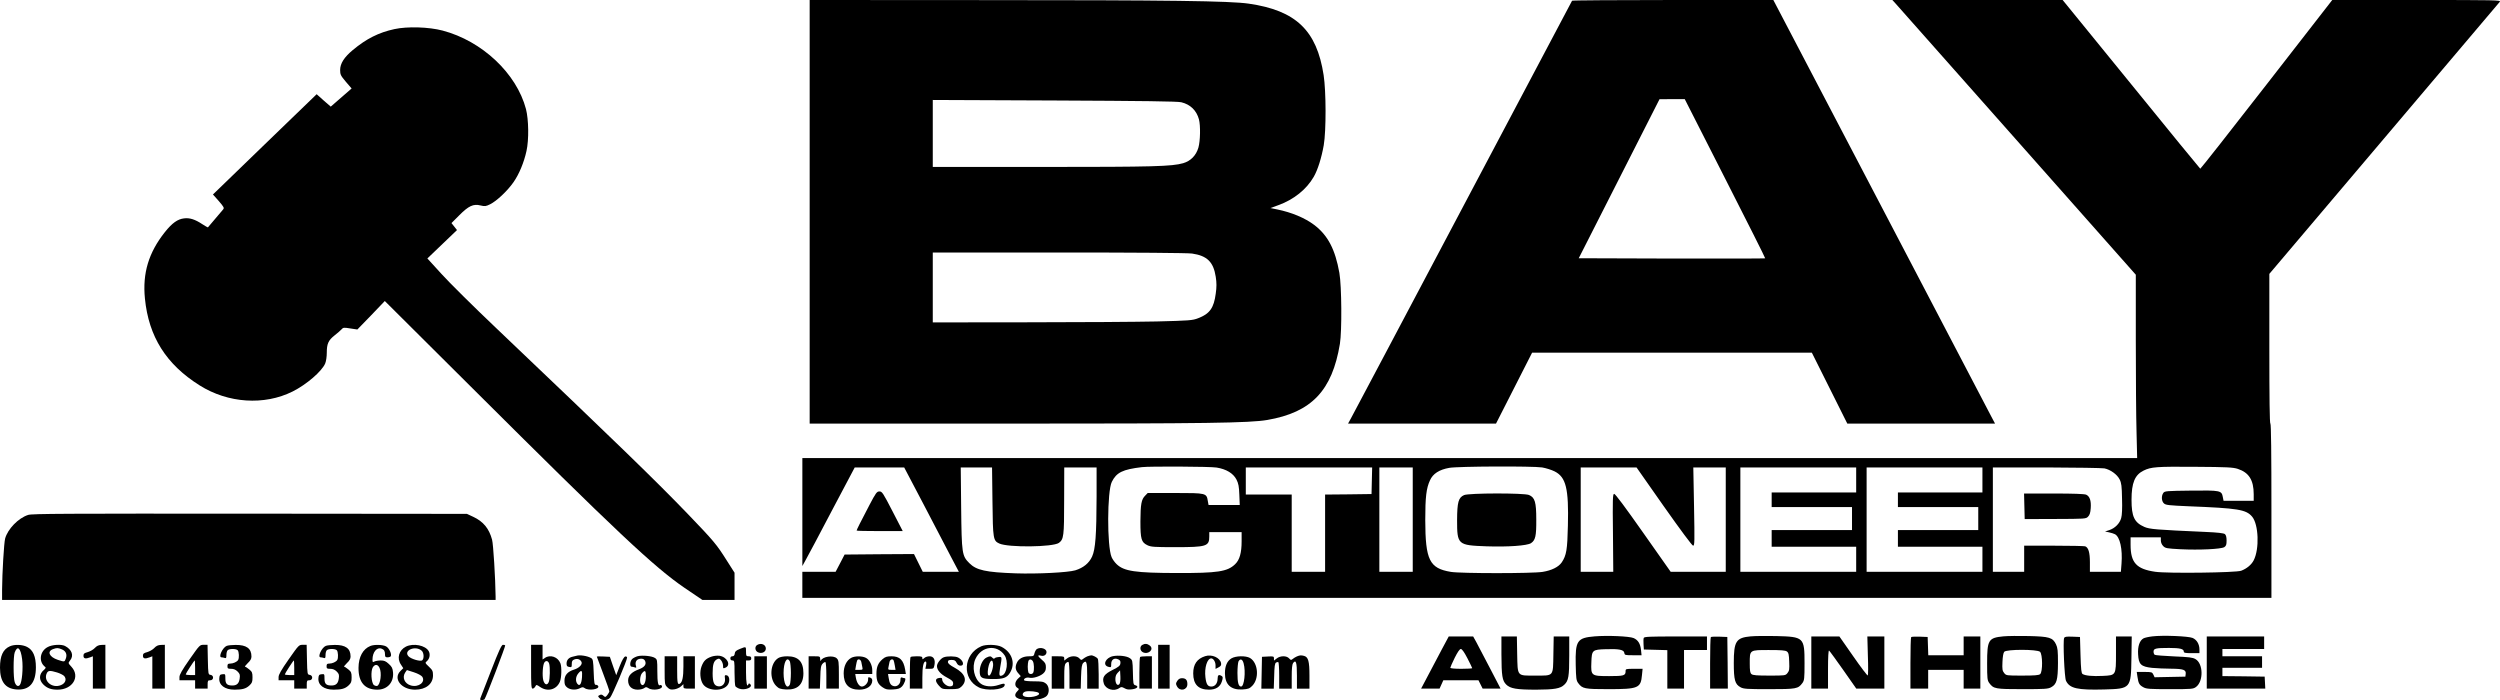 <svg xmlns="http://www.w3.org/2000/svg" version="1.0" preserveAspectRatio="xMidYMid meet" viewBox="107 101 2396.05 671">

<g transform="translate(0,799) scale(0.1,-0.1)" fill="#000000" stroke="none">
<path d="M8830 4950 l0 -2030 1903 0 c1904 0 2313 6 2483 35 424 73 622 281 696 730 20 123 17 553 -5 679 -40 226 -110 360 -241 460 -91 68 -215 120 -356 149 l-64 13 77 28 c147 53 269 151 338 271 38 65 75 183 96 303 24 140 23 516 -1 672 -66 429 -266 620 -718 685 -179 26 -752 34 -2560 34 l-1648 1 0 -2030z m3562 1050 c87 -21 146 -79 169 -164 16 -60 13 -206 -5 -270 -22 -76 -74 -129 -146 -150 -109 -31 -281 -36 -1342 -36 l-1058 0 0 321 0 321 1168 -5 c848 -4 1180 -8 1214 -17z m103 -1450 c144 -21 205 -80 227 -223 9 -58 9 -98 0 -161 -18 -138 -58 -194 -169 -236 -54 -21 -83 -23 -398 -31 -187 -4 -746 -8 -1242 -8 l-903 -1 0 335 0 335 1208 0 c745 0 1234 -4 1277 -10z"/>
<path d="M16137 6973 c-3 -5 -474 -894 -1047 -1978 -573 -1083 -1055 -1994 -1071 -2022 l-29 -53 709 0 709 0 173 340 173 340 1341 0 1340 0 170 -340 170 -340 708 0 708 0 -36 68 c-19 37 -498 950 -1062 2030 l-1027 1962 -963 0 c-529 0 -964 -3 -966 -7z m1467 -1704 c213 -418 386 -762 384 -765 -3 -2 -406 -3 -896 -2 l-891 3 387 762 387 762 121 1 121 0 387 -761z"/>
<path d="M19227 6958 c11 -13 536 -605 1167 -1317 l1146 -1294 0 -631 c0 -347 3 -742 7 -878 l6 -248 -6396 0 -6397 0 0 -517 0 -518 33 60 c19 33 132 246 251 473 l218 412 237 0 237 0 185 -352 c101 -194 219 -419 261 -500 l78 -148 -173 0 -173 0 -42 85 -42 85 -332 -2 -333 -3 -43 -83 -43 -82 -159 0 -160 0 0 -125 0 -125 7040 0 7040 0 0 835 c0 550 -3 835 -10 835 -7 0 -10 246 -10 718 l0 717 1098 1296 c603 712 1103 1303 1111 1312 13 16 -40 17 -796 17 l-810 0 -629 -809 c-346 -445 -632 -809 -636 -808 -3 1 -301 365 -662 810 l-657 807 -816 0 -816 0 20 -22z m-6497 -4459 c93 -15 159 -55 190 -114 20 -39 25 -67 28 -147 l4 -98 -150 0 -149 0 -7 38 c-12 76 -14 77 -312 77 l-264 0 -25 -26 c-36 -36 -44 -81 -45 -247 0 -169 9 -199 66 -227 35 -17 64 -19 269 -19 299 0 325 8 325 103 l0 41 155 0 155 0 0 -88 c0 -110 -19 -178 -62 -219 -74 -72 -168 -86 -559 -85 -398 1 -506 17 -577 85 -19 18 -40 48 -48 67 -45 105 -43 633 2 722 45 90 103 119 289 141 72 9 656 6 715 -4z m3120 1 c36 -6 90 -23 120 -38 109 -55 136 -164 127 -521 -5 -229 -14 -284 -59 -351 -30 -44 -96 -77 -183 -91 -95 -16 -785 -16 -880 0 -205 34 -244 113 -245 496 0 222 10 305 45 381 28 64 89 103 185 120 83 15 799 18 890 4z m6668 -14 c106 -35 152 -107 152 -243 l0 -63 -145 0 -144 0 -7 36 c-12 63 -21 65 -304 62 -236 -3 -253 -4 -266 -22 -21 -29 -18 -80 6 -101 17 -16 49 -19 233 -27 478 -19 554 -31 612 -100 62 -74 71 -309 15 -418 -22 -43 -67 -80 -120 -100 -49 -19 -711 -27 -824 -10 -180 26 -236 87 -236 258 l0 72 145 0 145 0 0 -30 c0 -19 9 -40 23 -54 21 -21 35 -23 165 -30 181 -9 389 1 420 20 18 12 22 24 22 63 0 32 -5 53 -16 62 -11 9 -69 16 -188 21 -474 21 -533 26 -584 48 -96 42 -123 98 -123 260 0 163 32 239 116 280 72 35 122 39 495 36 305 -2 362 -5 408 -20z m-11936 -313 c4 -359 7 -375 65 -402 86 -40 515 -35 572 6 46 35 50 64 50 406 l1 317 155 0 155 0 0 -277 c-1 -371 -11 -506 -43 -577 -29 -64 -84 -108 -161 -132 -70 -21 -364 -36 -571 -29 -287 10 -377 30 -444 97 -71 71 -74 89 -79 531 l-4 387 150 0 150 0 4 -327z m3636 200 l-3 -128 -222 -3 -223 -2 0 -370 0 -370 -160 0 -160 0 0 370 0 370 -220 0 -220 0 0 130 0 130 605 0 606 0 -3 -127z m392 -373 l0 -500 -160 0 -160 0 0 500 0 500 160 0 160 0 0 -500z m2408 125 c157 -223 270 -375 279 -375 15 0 15 38 9 375 l-7 375 156 0 155 0 0 -500 0 -500 -264 0 -264 0 -264 375 c-171 243 -268 374 -278 372 -13 -2 -15 -50 -11 -375 l3 -372 -156 0 -156 0 0 500 0 500 268 0 267 0 263 -375z m1842 255 l0 -120 -405 0 -405 0 0 -70 0 -70 385 0 385 0 0 -110 0 -110 -385 0 -385 0 0 -80 0 -80 405 0 405 0 0 -120 0 -120 -555 0 -555 0 0 500 0 500 555 0 555 0 0 -120z m1210 0 l0 -120 -405 0 -405 0 0 -70 0 -70 385 0 385 0 0 -110 0 -110 -385 0 -385 0 0 -80 0 -80 405 0 405 0 0 -120 0 -120 -555 0 -555 0 0 500 0 500 555 0 555 0 0 -120z m1169 111 c58 -12 122 -58 146 -106 17 -33 21 -65 23 -184 3 -91 0 -159 -8 -186 -14 -52 -60 -98 -115 -116 l-40 -13 38 -8 c21 -4 47 -13 57 -18 48 -25 74 -143 63 -282 l-6 -78 -148 0 -149 0 0 90 c0 95 -14 142 -45 154 -9 3 -145 6 -301 6 l-284 0 0 -125 0 -125 -150 0 -150 0 0 500 0 500 513 0 c281 -1 532 -5 556 -9z"/>
<path d="M15102 2235 c-54 -24 -66 -66 -67 -240 0 -236 6 -241 282 -251 207 -7 388 6 426 30 43 29 52 68 51 226 0 168 -13 212 -70 236 -49 20 -575 19 -622 -1z"/>
<path d="M20472 2128 l3 -123 293 1 c285 1 294 1 314 22 16 16 23 37 26 82 5 71 -9 113 -44 129 -17 7 -119 11 -310 11 l-285 0 3 -122z"/>
<path d="M4850 6701 c-151 -33 -268 -92 -398 -200 -84 -70 -122 -130 -122 -192 0 -43 5 -54 55 -113 l55 -64 -100 -87 -100 -87 -68 59 -67 60 -497 -480 -497 -481 56 -63 c49 -57 54 -66 41 -81 -8 -9 -43 -51 -78 -92 -35 -41 -65 -77 -67 -79 -1 -2 -26 12 -55 31 -68 45 -120 62 -174 55 -61 -7 -114 -44 -184 -132 -156 -197 -215 -394 -191 -636 36 -365 203 -631 525 -833 272 -171 619 -194 891 -58 132 66 280 193 312 269 9 22 15 66 15 103 0 85 15 118 74 165 27 21 57 47 67 58 16 19 23 19 85 9 l67 -10 132 136 131 137 839 -835 c1374 -1369 1742 -1715 2035 -1915 l170 -115 154 0 154 0 0 130 0 131 -77 121 c-95 151 -124 185 -369 440 -304 316 -683 684 -1840 1785 -215 204 -451 438 -524 519 l-134 147 142 136 142 136 -26 33 -27 34 74 74 c90 91 136 112 204 95 42 -10 51 -9 92 11 63 31 166 128 224 211 54 77 101 190 125 300 24 108 21 301 -5 402 -90 341 -420 652 -799 752 -133 35 -338 41 -462 14z"/>
<path d="M9402 2138 c-85 -162 -122 -236 -122 -243 0 -3 99 -5 221 -5 l221 0 -98 190 c-91 176 -100 190 -125 190 -25 0 -34 -12 -97 -132z"/>
<path d="M1340 2045 c-94 -30 -196 -135 -221 -227 -11 -44 -28 -329 -29 -490 l0 -98 2365 0 2365 0 0 33 c-2 173 -22 502 -34 545 -29 107 -84 174 -181 219 l-60 28 -2080 2 c-1770 1 -2087 0 -2125 -12z"/>
<path d="M16354 881 c-169 -14 -187 -41 -182 -273 3 -130 5 -150 24 -175 40 -54 60 -58 289 -58 287 0 311 10 322 135 l6 60 -82 0 c-78 0 -81 -1 -81 -23 0 -42 -16 -47 -157 -47 -173 0 -176 3 -171 131 4 119 8 123 141 127 124 4 171 -5 175 -36 3 -21 9 -22 84 -22 l81 0 -5 49 c-6 61 -29 98 -72 116 -41 17 -249 26 -372 16z"/>
<path d="M17849 881 c-141 -13 -162 -47 -162 -256 0 -162 11 -203 65 -232 29 -16 60 -18 273 -18 262 0 278 3 319 58 19 26 21 42 21 190 0 249 -6 254 -272 261 -92 2 -202 1 -244 -3z m347 -145 c16 -12 20 -29 22 -98 3 -72 1 -87 -16 -108 -20 -25 -22 -25 -175 -25 -116 0 -158 3 -170 14 -14 11 -17 32 -17 104 0 130 -4 127 185 127 115 0 156 -3 171 -14z"/>
<path d="M20270 881 c-143 -14 -155 -34 -155 -258 0 -148 2 -164 21 -190 41 -55 57 -58 319 -58 213 0 244 2 273 18 54 29 65 70 66 232 0 119 -3 146 -19 180 -32 65 -63 74 -260 79 -94 2 -204 1 -245 -3z m352 -148 c25 -23 27 -193 1 -214 -12 -11 -54 -14 -170 -14 -153 0 -155 0 -175 25 -17 21 -19 36 -16 106 2 49 8 87 17 97 20 25 315 25 343 0z"/>
<path d="M21700 881 c-36 -4 -75 -13 -86 -19 -37 -20 -57 -76 -52 -153 5 -97 27 -118 134 -130 44 -4 127 -8 185 -8 117 -1 143 -11 137 -52 l-3 -24 -148 -3 -147 -3 -12 26 c-11 23 -16 25 -85 25 l-74 0 7 -47 c9 -63 18 -79 57 -100 28 -16 61 -18 254 -18 209 0 223 1 250 21 73 54 70 224 -5 267 -27 16 -63 20 -205 26 -96 4 -179 11 -185 15 -7 4 -12 18 -12 30 0 31 20 36 148 36 105 0 142 -9 142 -35 0 -12 16 -15 75 -15 l75 0 0 35 c0 51 -26 94 -66 111 -41 17 -284 27 -384 15z"/>
<path d="M14887 753 c-37 -71 -96 -183 -132 -250 l-65 -123 89 0 88 0 18 40 18 40 168 0 169 0 20 -40 20 -40 86 0 86 0 -103 198 c-56 108 -115 221 -131 250 l-29 52 -117 0 -117 0 -68 -127z m247 -82 c25 -49 46 -92 46 -95 0 -3 -47 -6 -105 -6 -62 0 -105 4 -105 10 0 5 19 48 42 95 28 56 48 85 59 85 11 0 33 -31 63 -89z"/>
<path d="M15460 708 c1 -207 8 -251 46 -289 39 -39 101 -49 288 -49 173 1 230 10 269 48 40 38 47 78 47 280 l0 182 -74 0 -75 0 -3 -170 c-4 -217 7 -205 -173 -205 -179 0 -169 -12 -174 205 l-3 170 -74 0 -74 0 0 -172z"/>
<path d="M16824 866 c-3 -7 -4 -35 -2 -62 l3 -49 113 -3 112 -3 0 -184 0 -185 80 0 80 0 0 185 0 185 110 0 110 0 0 65 0 65 -300 0 c-246 0 -302 -2 -306 -14z"/>
<path d="M17467 874 c-4 -4 -7 -117 -7 -251 l0 -243 85 0 85 0 -2 248 -3 247 -75 3 c-42 1 -79 0 -83 -4z"/>
<path d="M18430 630 l0 -250 80 0 80 0 0 186 c0 116 4 183 10 179 5 -3 66 -87 135 -185 l126 -180 135 0 134 0 0 250 0 250 -81 0 -82 0 5 -185 c4 -102 3 -187 -1 -189 -4 -3 -67 80 -140 185 l-132 189 -134 0 -135 0 0 -250z"/>
<path d="M19387 874 c-4 -4 -7 -117 -7 -251 l0 -243 85 0 85 0 0 90 0 90 170 0 170 0 0 -90 0 -90 80 0 80 0 0 250 0 250 -80 0 -80 0 0 -90 0 -90 -170 0 -169 0 -3 88 -3 87 -75 3 c-42 1 -79 0 -83 -4z"/>
<path d="M20853 865 c-12 -32 3 -380 18 -410 35 -73 109 -90 367 -83 254 7 256 9 260 301 l3 207 -75 0 -76 0 0 -164 c0 -210 1 -208 -128 -214 -95 -5 -167 2 -192 18 -12 7 -16 43 -20 182 l-5 173 -73 3 c-59 2 -73 0 -79 -13z"/>
<path d="M22220 630 l0 -250 280 0 281 0 -3 58 -3 57 -202 3 -203 2 0 40 0 40 190 0 190 0 0 55 0 55 -190 0 -190 0 0 35 0 35 200 0 200 0 0 60 0 60 -275 0 -275 0 0 -250z"/>
<path d="M8328 799 c-27 -15 -23 -57 7 -71 36 -16 75 3 75 36 0 38 -45 57 -82 35z"/>
<path d="M12018 799 c-27 -15 -23 -57 7 -71 53 -24 108 29 66 64 -26 20 -47 22 -73 7z"/>
<path d="M1165 786 c-66 -29 -95 -92 -95 -204 0 -135 51 -202 158 -210 124 -9 186 62 186 213 0 103 -27 166 -85 195 -44 23 -119 26 -164 6z m117 -123 c11 -87 -1 -223 -22 -248 -16 -20 -37 -8 -49 27 -14 40 -14 248 0 285 27 71 57 43 71 -64z"/>
<path d="M1528 779 c-78 -40 -90 -144 -24 -192 7 -4 3 -13 -10 -25 -52 -42 -54 -99 -6 -145 36 -34 73 -47 134 -47 143 0 219 124 134 218 -34 37 -34 37 -15 61 39 47 19 105 -48 140 -35 18 -123 13 -165 -10z m136 -23 c38 -16 52 -50 36 -90 -11 -31 -12 -31 -76 -10 -82 27 -106 81 -45 103 36 13 47 13 85 -3z m-47 -221 c27 -8 58 -24 68 -34 26 -30 13 -69 -30 -87 -86 -36 -175 41 -135 117 13 23 30 24 97 4z"/>
<path d="M1979 770 c-14 -16 -45 -33 -68 -40 -34 -9 -41 -15 -41 -35 0 -28 20 -32 64 -15 l26 10 0 -155 0 -155 60 0 60 0 0 210 0 210 -37 -1 c-28 -1 -45 -9 -64 -29z"/>
<path d="M2549 770 c-14 -16 -45 -33 -68 -40 -34 -9 -41 -15 -41 -35 0 -28 20 -32 64 -15 l26 10 0 -155 0 -155 60 0 60 0 0 210 0 210 -37 -1 c-28 -1 -45 -9 -64 -29z"/>
<path d="M2887 661 c-72 -103 -97 -147 -97 -170 l0 -31 75 0 75 0 0 -40 0 -40 60 0 60 0 0 40 c0 36 3 40 25 40 34 0 37 47 3 52 -22 3 -23 6 -26 146 l-3 142 -37 0 c-37 0 -39 -2 -135 -139z m53 -81 l0 -70 -45 0 c-25 0 -45 3 -45 7 0 8 81 133 86 133 2 0 4 -31 4 -70z"/>
<path d="M3243 790 c-40 -16 -83 -110 -50 -110 8 0 22 -3 31 -6 13 -5 16 1 16 28 0 19 5 39 12 46 16 16 80 16 96 0 13 -13 16 -76 4 -94 -11 -18 -48 -34 -76 -34 -21 0 -26 -5 -26 -25 0 -22 4 -25 35 -25 25 0 44 -8 62 -26 22 -22 25 -32 20 -67 -6 -47 -27 -67 -70 -67 -51 0 -67 16 -67 66 0 44 -1 45 -27 42 -24 -2 -29 -8 -31 -36 -7 -67 52 -112 146 -112 75 0 110 10 142 40 26 24 30 35 30 78 0 44 -4 54 -31 76 -17 14 -35 26 -40 26 -6 0 6 15 25 34 26 24 36 42 36 64 0 77 -48 112 -152 111 -34 0 -73 -4 -85 -9z"/>
<path d="M3837 661 c-72 -103 -97 -147 -97 -170 l0 -31 75 0 75 0 0 -40 0 -40 60 0 60 0 0 40 c0 36 3 40 25 40 34 0 37 47 3 52 -22 3 -23 6 -26 146 l-3 142 -37 0 c-37 0 -39 -2 -135 -139z m53 -81 l0 -70 -45 0 c-25 0 -45 3 -45 7 0 8 81 133 86 133 2 0 4 -31 4 -70z"/>
<path d="M4193 790 c-40 -16 -83 -110 -50 -110 8 0 22 -3 31 -6 13 -5 16 1 16 28 0 19 5 39 12 46 16 16 80 16 96 0 13 -13 16 -76 4 -94 -11 -18 -48 -34 -76 -34 -21 0 -26 -5 -26 -25 0 -22 4 -25 35 -25 25 0 44 -8 62 -26 22 -22 25 -32 20 -67 -6 -47 -27 -67 -70 -67 -51 0 -67 16 -67 66 0 44 -1 45 -27 42 -24 -2 -29 -8 -31 -36 -7 -67 52 -112 146 -112 75 0 110 10 142 40 26 24 30 35 30 78 0 44 -4 54 -31 76 -17 14 -35 26 -40 26 -6 0 6 15 25 34 26 24 36 42 36 64 0 77 -48 112 -152 111 -34 0 -73 -4 -85 -9z"/>
<path d="M4620 789 c-72 -29 -113 -105 -114 -209 -1 -139 60 -210 181 -210 95 0 158 70 150 164 -4 42 -10 55 -41 83 -28 26 -44 33 -77 33 -22 0 -49 -5 -60 -10 -17 -9 -19 -7 -19 18 0 72 42 122 87 105 24 -9 33 -23 33 -55 0 -23 4 -28 24 -28 14 0 28 5 31 10 12 20 -16 80 -45 95 -33 17 -112 19 -150 4z m87 -209 c24 -48 10 -161 -22 -174 -7 -2 -21 1 -31 8 -26 20 -33 136 -10 172 21 30 46 28 63 -6z"/>
<path d="M4961 783 c-68 -34 -90 -112 -48 -173 l22 -34 -27 -27 c-74 -73 9 -179 140 -179 104 0 172 55 172 137 0 41 -5 51 -39 83 -38 36 -38 38 -20 53 27 23 35 66 18 96 -31 56 -146 79 -218 44z m151 -40 c21 -19 24 -75 5 -91 -17 -15 -108 12 -132 38 -52 57 68 107 127 53z m5 -249 c33 -51 -34 -104 -108 -84 -62 17 -88 78 -54 127 l15 21 66 -21 c40 -13 72 -31 81 -43z"/>
<path d="M5777 553 c-53 -137 -99 -256 -103 -265 -5 -14 -1 -18 14 -18 12 0 24 5 27 10 17 27 202 510 197 515 -3 3 -13 5 -22 5 -13 0 -41 -61 -113 -247z"/>
<path d="M6160 590 c0 -178 2 -210 15 -210 8 0 19 9 25 20 11 20 11 20 48 -5 71 -48 156 -25 188 51 16 38 19 141 5 177 -24 61 -98 87 -149 51 l-22 -15 0 70 0 71 -55 0 -55 0 0 -210z m174 27 c9 -35 7 -143 -4 -172 -14 -37 -41 -29 -53 15 -12 46 -5 154 12 173 16 20 37 12 45 -16z"/>
<path d="M10475 786 c-175 -76 -188 -314 -22 -395 69 -34 229 -23 244 16 9 24 -4 26 -57 8 -62 -21 -131 -16 -169 12 -64 47 -89 159 -52 238 57 123 206 142 279 35 38 -56 24 -176 -24 -194 -28 -11 -31 2 -18 76 19 107 19 105 -21 100 -19 -2 -35 -9 -35 -14 0 -5 -7 -2 -16 6 -19 19 -25 20 -59 4 -35 -16 -65 -77 -65 -131 0 -64 16 -74 124 -75 101 -1 136 11 166 60 55 90 20 197 -82 249 -44 22 -147 25 -193 5z m113 -167 c4 -37 -22 -114 -38 -114 -11 0 -14 10 -13 40 6 84 43 140 51 74z"/>
<path d="M12170 590 l0 -210 55 0 55 0 0 210 0 210 -55 0 -55 0 0 -210z"/>
<path d="M8160 760 c-35 -14 -46 -23 -48 -44 -2 -18 -9 -26 -23 -26 -12 0 -19 -7 -19 -20 0 -13 7 -20 20 -20 19 0 20 -7 20 -117 0 -65 4 -123 8 -130 4 -6 20 -17 36 -23 54 -20 138 13 106 43 -10 9 -14 9 -17 -1 -13 -36 -23 12 -23 114 l0 114 25 0 c18 0 25 5 25 20 0 15 -7 20 -25 20 -23 0 -25 4 -25 45 0 50 2 50 -60 25z"/>
<path d="M11008 760 c-9 -6 -19 -24 -23 -40 -6 -28 -10 -30 -51 -30 -60 0 -102 -23 -120 -66 -17 -40 -11 -69 19 -101 l20 -23 -26 -24 c-32 -30 -35 -71 -7 -88 19 -12 19 -13 -1 -34 -48 -51 -2 -84 118 -84 90 0 157 20 173 51 20 35 12 86 -16 108 -22 18 -41 21 -115 21 -48 0 -90 4 -93 9 -10 15 21 32 47 26 34 -9 101 11 134 39 20 18 27 32 27 61 0 32 -6 44 -37 70 -44 38 -47 50 -11 41 30 -8 54 8 54 35 0 32 -56 50 -92 29z m-38 -119 c11 -22 13 -80 4 -105 -8 -21 -40 -21 -48 0 -3 9 -6 33 -6 54 0 21 3 45 6 54 8 22 31 20 44 -3z m55 -302 c28 -28 -103 -56 -144 -30 -19 12 -7 38 21 44 33 7 110 -1 123 -14z"/>
<path d="M6595 695 c-5 -2 -22 -6 -37 -9 -37 -8 -58 -32 -58 -66 0 -22 5 -29 25 -32 23 -5 25 -2 25 29 0 27 5 35 26 43 29 11 58 0 68 -26 9 -24 -26 -58 -73 -72 -61 -19 -91 -53 -91 -106 0 -36 5 -48 26 -65 31 -24 83 -27 122 -7 24 12 30 12 47 0 36 -26 141 -11 129 19 -3 8 -13 14 -22 13 -15 -1 -18 15 -22 122 -4 110 -7 125 -25 135 -35 21 -109 32 -140 22z m53 -206 c-5 -66 -23 -91 -45 -62 -19 25 -16 67 8 97 33 41 42 33 37 -35z"/>
<path d="M7182 691 c-18 -5 -42 -17 -52 -26 -23 -21 -27 -75 -6 -75 8 0 22 -3 31 -7 14 -5 16 -2 10 15 -10 32 2 59 30 66 31 8 53 -1 60 -25 10 -30 -11 -55 -62 -74 -70 -26 -103 -60 -103 -107 0 -55 35 -88 92 -88 24 0 51 7 62 15 16 12 21 12 40 0 39 -28 142 -12 130 20 -3 8 -11 12 -16 9 -20 -13 -28 23 -28 133 0 106 -1 113 -23 127 -28 19 -121 28 -165 17z m78 -195 c0 -59 -22 -98 -44 -76 -18 18 -13 86 8 109 29 32 36 26 36 -33z"/>
<path d="M7887 686 c-52 -19 -73 -40 -93 -92 -20 -52 -14 -129 13 -170 47 -72 203 -73 242 -1 19 35 11 81 -15 85 -18 3 -20 -1 -16 -28 7 -46 -21 -82 -61 -78 -42 4 -57 35 -57 125 0 83 10 117 41 134 20 10 25 9 41 -11 10 -12 18 -35 18 -51 0 -27 1 -28 25 -17 54 25 12 103 -60 113 -23 3 -56 -1 -78 -9z"/>
<path d="M11490 689 c-13 -6 -32 -17 -41 -25 -14 -12 -18 -12 -34 6 -24 27 -84 27 -119 -1 l-26 -20 0 20 c0 19 -6 21 -60 21 l-60 0 0 -155 0 -155 60 0 60 0 0 114 c0 91 3 118 16 130 8 9 20 14 25 11 5 -4 9 -62 9 -131 l0 -124 54 0 54 0 3 115 c3 89 8 118 21 131 31 31 38 8 38 -122 l0 -124 55 0 55 0 0 138 c0 75 -4 142 -8 148 -9 14 -47 34 -64 33 -7 0 -24 -5 -38 -10z"/>
<path d="M11736 691 c-71 -15 -102 -87 -43 -102 26 -7 27 -5 27 27 0 42 29 62 67 45 19 -9 24 -18 21 -39 -2 -22 -15 -33 -73 -62 -84 -42 -104 -72 -86 -130 17 -56 97 -81 148 -45 19 13 24 13 50 -1 22 -13 40 -15 76 -10 49 7 64 29 27 39 -18 5 -20 15 -22 122 -3 113 -4 119 -28 136 -29 22 -109 31 -164 20z m63 -267 c-18 -22 -39 2 -39 47 0 27 7 46 23 62 l22 22 3 -58 c2 -35 -2 -64 -9 -73z"/>
<path d="M12620 691 c-78 -25 -114 -78 -114 -165 0 -105 49 -156 151 -156 66 0 108 27 124 80 11 35 10 43 -2 51 -27 17 -39 10 -39 -24 0 -46 -25 -77 -60 -77 -35 0 -49 21 -57 89 -11 91 17 181 56 181 20 0 41 -33 41 -66 l0 -35 29 15 c22 12 27 20 24 40 -10 53 -89 88 -153 67z"/>
<path d="M13500 689 c-13 -6 -32 -17 -41 -25 -14 -12 -18 -12 -34 6 -24 27 -84 27 -119 -1 l-26 -20 0 21 c0 19 -5 21 -57 18 l-58 -3 -3 -152 -3 -153 60 0 59 0 4 120 c2 92 6 123 18 130 8 5 18 6 22 4 4 -3 8 -61 8 -130 l0 -124 60 0 60 0 0 113 c0 79 4 119 13 132 28 37 37 7 37 -121 l0 -124 60 0 60 0 0 125 c0 137 -11 178 -52 189 -29 7 -38 7 -68 -5z"/>
<path d="M6790 687 c0 -2 27 -75 60 -161 33 -87 60 -163 60 -171 0 -7 -9 -23 -19 -36 -18 -22 -20 -23 -38 -7 -13 12 -23 14 -36 6 -18 -9 -18 -11 -1 -29 24 -26 75 -25 101 4 21 22 163 358 163 384 0 8 -8 13 -17 11 -12 -2 -30 -33 -53 -91 l-34 -88 -31 88 -30 88 -62 3 c-35 2 -63 1 -63 -1z"/>
<path d="M7440 555 c0 -133 1 -137 26 -162 21 -21 32 -25 66 -20 22 3 51 16 64 28 l24 22 0 -21 c0 -20 5 -22 55 -22 l55 0 0 155 0 155 -55 0 -55 0 0 -99 c0 -98 -10 -149 -33 -163 -23 -14 -27 6 -27 133 l0 129 -60 0 -60 0 0 -135z"/>
<path d="M8300 535 l0 -155 60 0 60 0 0 155 0 155 -60 0 -60 0 0 -155z"/>
<path d="M8529 673 c-78 -48 -89 -197 -20 -267 26 -26 39 -30 93 -34 111 -6 168 47 168 156 0 111 -49 162 -155 162 -38 0 -70 -7 -86 -17z m111 -32 c5 -11 10 -61 10 -111 0 -50 -5 -100 -10 -111 -28 -52 -60 7 -60 111 0 104 32 163 60 111z"/>
<path d="M8820 535 l0 -155 54 0 54 0 4 109 c2 90 6 113 22 130 10 11 23 18 27 15 5 -3 9 -61 9 -130 l0 -124 60 0 60 0 0 135 c0 122 -2 137 -20 155 -33 33 -137 18 -153 -22 -3 -7 -6 -1 -6 15 -1 26 -3 27 -56 27 l-55 0 0 -155z"/>
<path d="M9228 675 c-45 -25 -72 -80 -72 -149 0 -104 49 -156 149 -156 74 0 125 36 125 88 0 11 -7 23 -16 26 -23 9 -24 8 -24 -19 0 -30 -32 -65 -60 -65 -24 0 -49 36 -57 84 l-6 36 82 0 81 0 0 36 c0 49 -27 102 -61 119 -36 19 -106 19 -141 0z m97 -40 c3 -14 7 -36 10 -50 5 -23 3 -25 -31 -25 l-37 0 7 42 c4 22 9 45 12 50 11 17 34 7 39 -17z"/>
<path d="M9530 664 c-44 -38 -60 -75 -60 -141 0 -70 14 -100 60 -131 30 -20 44 -23 98 -20 50 3 67 9 86 28 25 26 43 80 27 80 -5 0 -16 3 -25 6 -12 5 -16 -1 -16 -23 0 -39 -31 -67 -64 -59 -29 7 -41 26 -49 79 l-6 37 86 0 85 0 -7 43 c-16 92 -52 127 -131 127 -42 0 -59 -5 -84 -26z m104 -12 c3 -5 8 -28 12 -50 l7 -42 -37 0 c-34 0 -36 2 -31 25 3 14 7 36 10 50 5 24 28 34 39 17z"/>
<path d="M9797 683 c-4 -3 -7 -73 -7 -155 l0 -148 60 0 60 0 0 104 c0 106 10 156 31 156 7 0 9 -12 5 -35 l-7 -35 40 0 c38 0 40 2 47 36 10 52 -8 84 -47 84 -18 0 -41 -7 -51 -17 -17 -15 -18 -15 -18 0 0 14 -10 17 -53 17 -30 0 -57 -3 -60 -7z"/>
<path d="M10114 680 c-29 -11 -64 -58 -64 -84 0 -38 34 -77 95 -109 49 -26 60 -37 60 -57 0 -20 -6 -26 -27 -28 -32 -4 -78 35 -78 66 0 15 -6 18 -30 14 -39 -6 -39 -31 -1 -74 29 -32 32 -33 109 -33 71 0 83 3 106 24 61 58 38 126 -64 181 -46 25 -65 41 -65 55 0 16 7 20 35 20 28 0 37 -5 48 -27 9 -19 21 -28 38 -28 41 0 26 52 -23 78 -25 14 -108 15 -139 2z"/>
<path d="M11997 683 c-4 -3 -7 -73 -7 -155 l0 -148 60 0 60 0 0 155 0 155 -53 0 c-30 0 -57 -3 -60 -7z"/>
<path d="M12872 670 c-41 -25 -62 -73 -62 -142 0 -109 57 -162 168 -156 54 4 67 8 93 34 70 70 58 221 -21 268 -41 23 -136 21 -178 -4z m117 -47 c22 -79 6 -223 -24 -223 -25 0 -35 37 -35 130 0 50 5 100 10 111 17 30 38 22 49 -18z"/>
<path d="M12353 454 c-15 -24 -15 -29 -2 -53 28 -51 99 -35 99 22 0 40 -15 57 -52 57 -19 0 -33 -8 -45 -26z"/>
</g>
</svg>